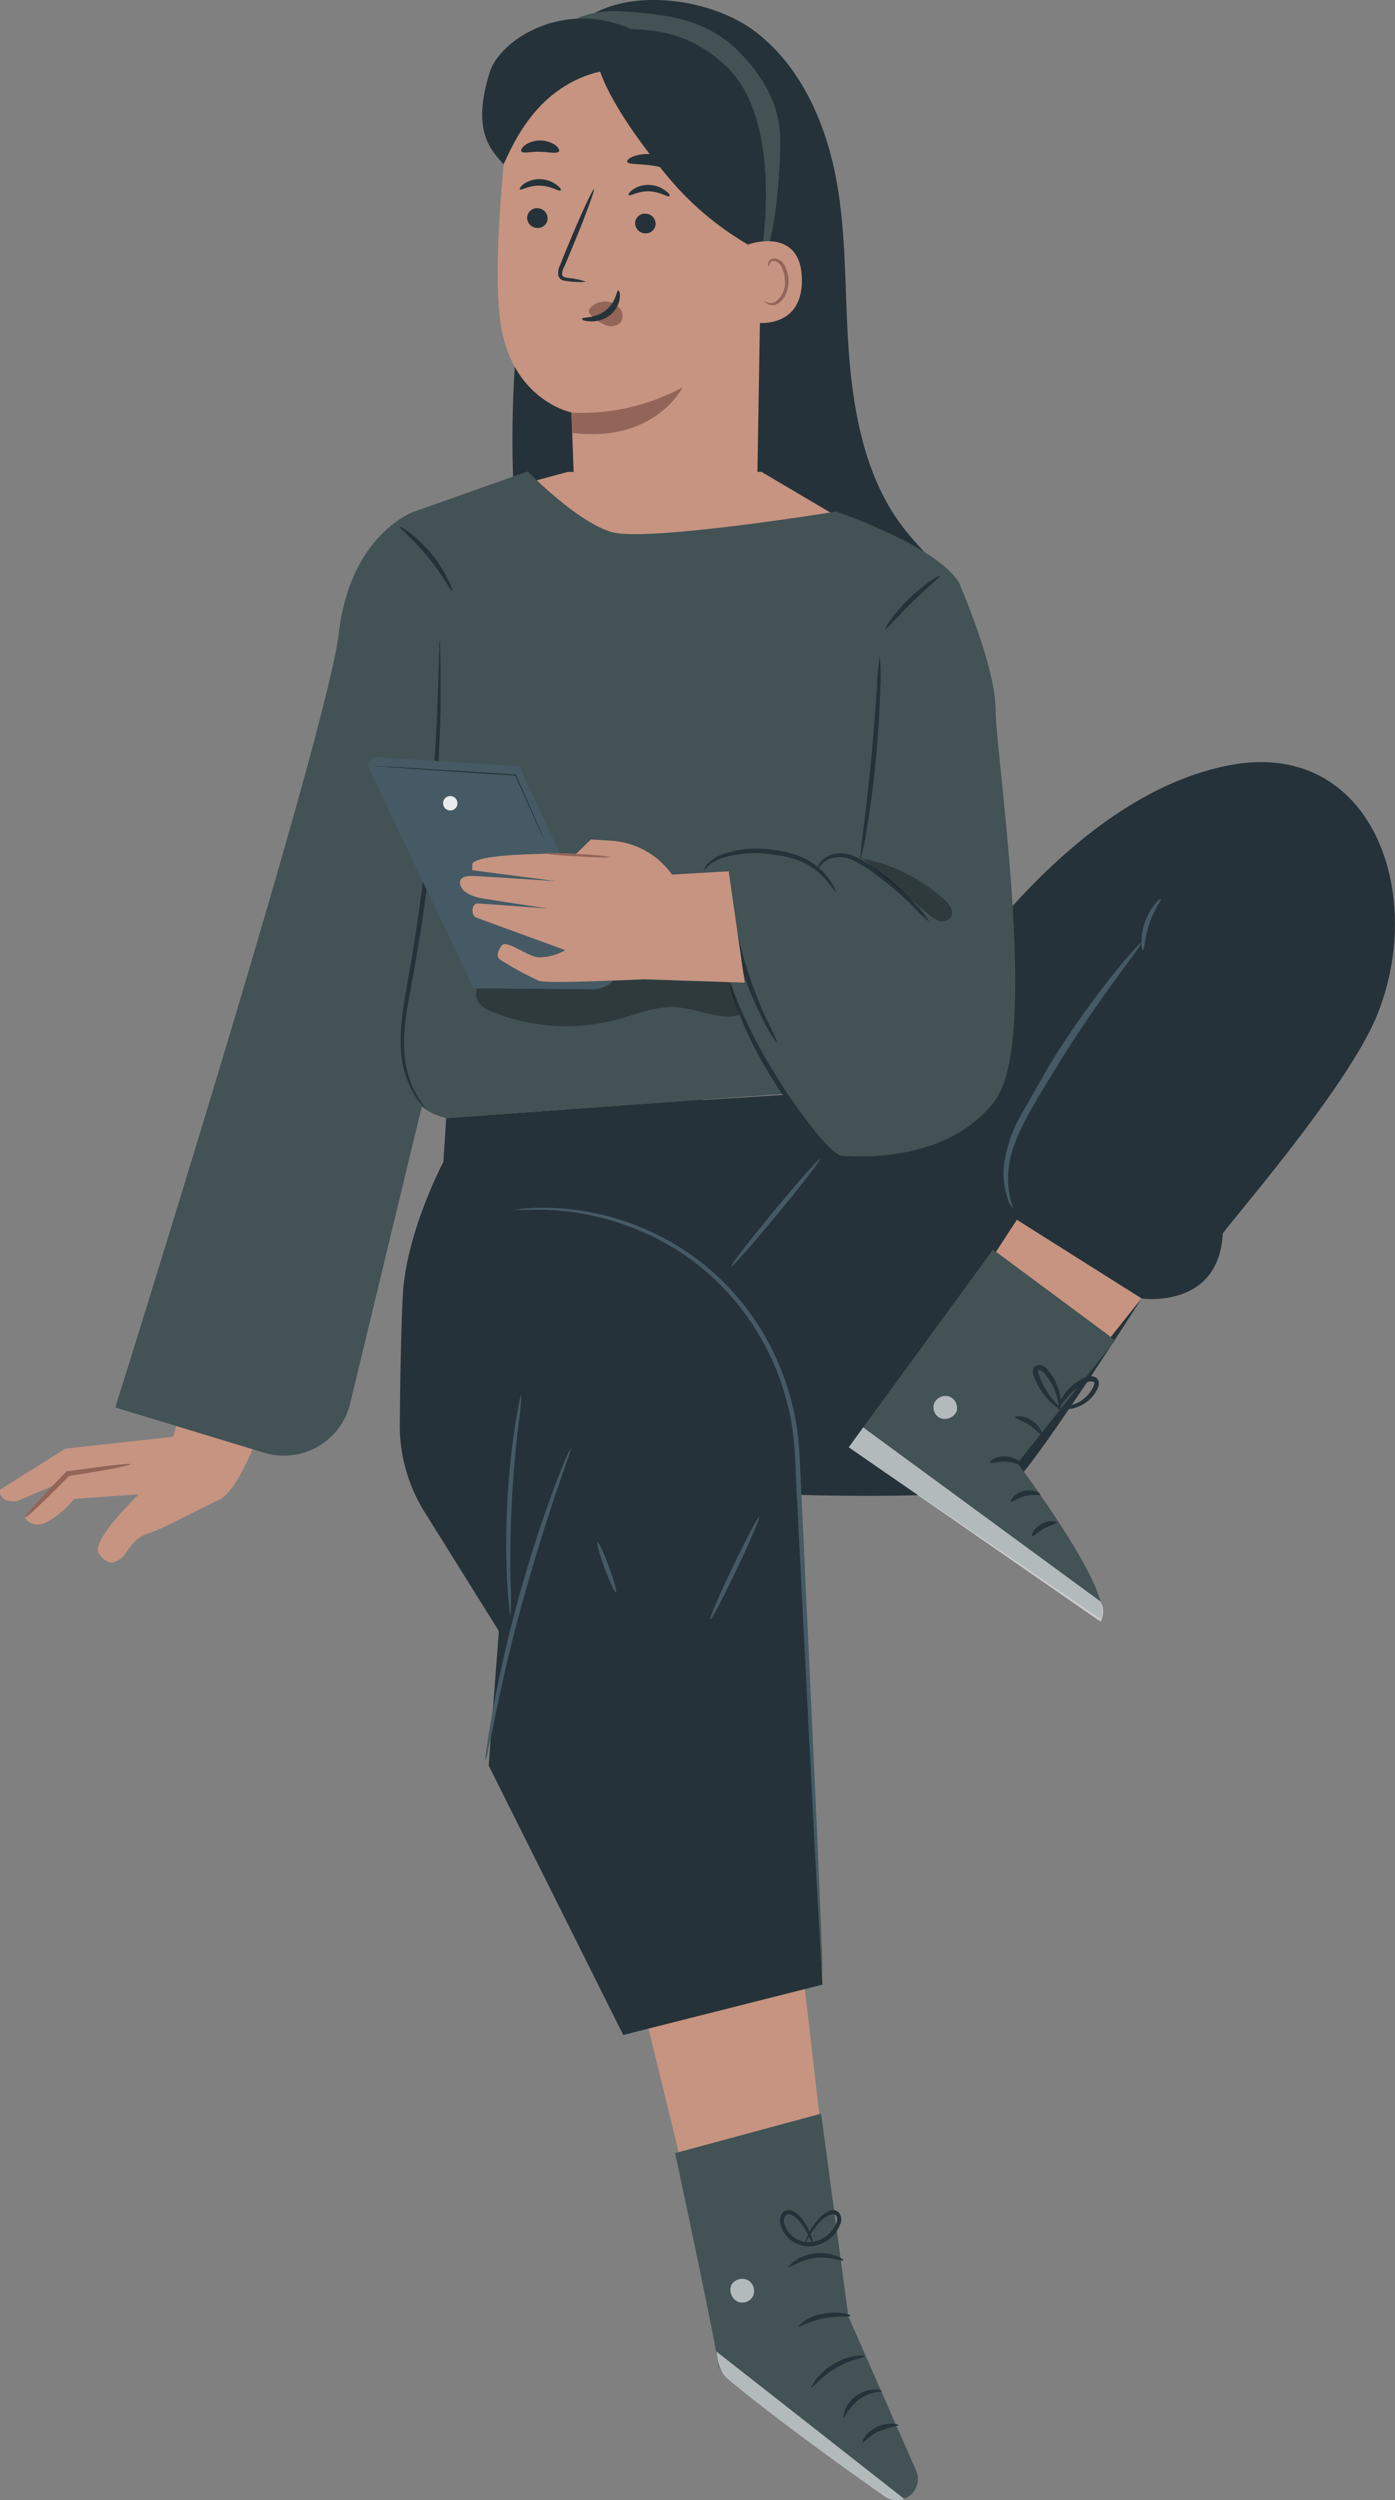 <svg id="Camada_1" data-name="Camada 1" xmlns="http://www.w3.org/2000/svg" viewBox="0 0 193.95 347.59"><rect x="0" y="0" width="193.95" height="347.59" fill="#808080" stroke="none"/><defs><style>.cls-1{fill:#263239;}.cls-2{fill:#c69481;}.cls-3{fill:#936458;}.cls-4{fill:#425255;}.cls-5{opacity:0.6;}.cls-6{fill:#fff;}.cls-7{fill:#455a64;}.cls-8{opacity:0.3;}.cls-9{fill:#ebebeb;}.cls-10{fill:#e0e0e0;}</style></defs><path class="cls-1" d="M270.83,290a157.65,157.65,0,0,0,.06,39c.41,3.28,1.11,6.86,3.69,8.91,3.08,2.44,7.91,1.59,10.71-1.16s3.84-6.88,3.79-10.81-1.06-7.76-1.77-11.62c-.94-5.09-1.41-10.37-3.69-15s-7-8.59-12.12-8.07" transform="translate(-198.4 -248.15)"/><path class="cls-1" d="M278.41,251.89c5.88-5.79,18.47-4.31,25,.66s10,13.16,11.39,21.29,1,16.44,1.73,24.66,2.52,16.68,7.59,23.18c2.17,2.77,4.87,5.12,6.81,8.05a18.52,18.52,0,0,1,.76,19,16.72,16.72,0,0,1-17,8c-6.82-1.29-12.06-7.1-14.67-13.53s-3-13.51-3.57-20.43a563.47,563.47,0,0,0-8.68-64.18" transform="translate(-198.4 -248.15)"/><path class="cls-2" d="M271.23,315.41l6.12-1.66h26.92l14.6,8.62s-25.52,11.49-35,6.87a26.58,26.58,0,0,1-12.66-13.06" transform="translate(-198.4 -248.15)"/><path class="cls-2" d="M304.49,266.66l.18-3.6-21.51-4.78c-6.64-.92-14.06,5.54-14.69,12.22-.7,7.43-1.26,16.52-.55,22.09,1.42,11.21,9.93,12.9,9.93,12.9l.9,24.51,24.67,1.07Z" transform="translate(-198.4 -248.15)"/><path class="cls-1" d="M271.69,278.35a1.43,1.43,0,0,0,1.33,1.49,1.38,1.38,0,0,0,1.52-1.25,1.44,1.44,0,0,0-1.34-1.49A1.37,1.37,0,0,0,271.69,278.35Z" transform="translate(-198.4 -248.15)"/><path class="cls-1" d="M270.68,274.48c.17.19,1.28-.58,2.82-.52s2.64.85,2.82.67-.09-.42-.57-.8a4,4,0,0,0-2.25-.77,3.86,3.86,0,0,0-2.25.65C270.77,274.06,270.6,274.39,270.68,274.48Z" transform="translate(-198.4 -248.15)"/><path class="cls-1" d="M286.7,279.1a1.44,1.44,0,0,0,1.34,1.49,1.37,1.37,0,0,0,1.51-1.25,1.42,1.42,0,0,0-1.33-1.48A1.37,1.37,0,0,0,286.7,279.1Z" transform="translate(-198.4 -248.15)"/><path class="cls-1" d="M285.81,275.28c.17.19,1.28-.58,2.82-.53s2.64.86,2.82.68-.09-.43-.57-.8a3.92,3.92,0,0,0-2.25-.77,3.7,3.7,0,0,0-2.25.65C285.89,274.86,285.72,275.19,285.81,275.28Z" transform="translate(-198.4 -248.15)"/><path class="cls-1" d="M279.86,287.32a10.16,10.16,0,0,0-2.48-.53c-.39-.05-.76-.14-.82-.41a1.92,1.92,0,0,1,.3-1.16l1.25-3c1.75-4.21,3-7.68,2.86-7.75s-1.73,3.29-3.47,7.51c-.43,1-.83,2-1.21,3a2.26,2.26,0,0,0-.25,1.54,1,1,0,0,0,.62.6,3.1,3.1,0,0,0,.67.11A9.87,9.87,0,0,0,279.86,287.32Z" transform="translate(-198.4 -248.15)"/><path class="cls-3" d="M277.85,305.52A29.52,29.52,0,0,0,293.3,302s-3.78,7.72-15.3,6.34Z" transform="translate(-198.4 -248.15)"/><path class="cls-3" d="M280.4,291.05a2.77,2.77,0,0,1,2.52-.95,2.5,2.5,0,0,1,1.72,1,1.62,1.62,0,0,1,.07,1.84,1.88,1.88,0,0,1-2,.45,5.75,5.75,0,0,1-1.93-1.24,1.75,1.75,0,0,1-.43-.47.53.53,0,0,1,0-.57" transform="translate(-198.4 -248.15)"/><path class="cls-1" d="M284.36,288.53c-.25,0-.3,1.65-1.77,2.79s-3.24.9-3.26,1.13.39.34,1.14.38a4.15,4.15,0,0,0,2.72-.85,3.66,3.66,0,0,0,1.38-2.34C284.65,288.94,284.48,288.52,284.36,288.53Z" transform="translate(-198.4 -248.15)"/><path class="cls-1" d="M285.6,270.63c.14.42,1.68.27,3.48.54s3.24.82,3.5.45c.11-.18-.13-.58-.71-1a6.08,6.08,0,0,0-5.32-.76C285.88,270.11,285.54,270.43,285.6,270.63Z" transform="translate(-198.4 -248.15)"/><path class="cls-1" d="M270.89,269.2c.26.35,1.33,0,2.61.05s2.35.31,2.61-.05c.11-.18-.05-.53-.51-.88a3.77,3.77,0,0,0-4.2,0C270.94,268.67,270.78,269,270.89,269.2Z" transform="translate(-198.4 -248.15)"/><path class="cls-4" d="M304.16,284.21c1.95-1.29,2.8-12.42,2.71-17s-2.52-8.64-5.74-11.88c-3.51-3.52-7.56-4.75-12.5-5.28-2.76-.3-5.73-.66-8.39.1s-4.16,1.7-5.46,4.15c-.72,1.36-.91,3.3.34,4.19s2.81.17,4.22-.23c3.75-1.07,7.85.14,11.08,2.3s5.77,5.21,8.25,8.21c3.23,3.91,4.77,10.41,5.49,15.42" transform="translate(-198.4 -248.15)"/><path class="cls-1" d="M266.49,258.19c1.43-4.54,10.28-10.17,19.64-6,4.3.15,8.48.86,13.06,5,8.27,7.55,5.1,26,5.1,26a41.79,41.79,0,0,1-13.19-10.65c-5.31-6.4-8.22-11.41-9.26-14.45h0c-8.63,2.08-11.9,9.63-13.42,12.9C266.47,268.85,264,266.2,266.49,258.19Z" transform="translate(-198.4 -248.15)"/><path class="cls-2" d="M302.46,282.13c.18-.09,7.36-2.51,7.43,4.91s-7.4,6-7.42,5.76S302.46,282.13,302.46,282.13Z" transform="translate(-198.4 -248.15)"/><path class="cls-3" d="M304.72,290s.13.09.35.19a1.3,1.3,0,0,0,1,0,3.21,3.21,0,0,0,1.46-2.89,4.43,4.43,0,0,0-.38-1.85,1.5,1.5,0,0,0-1-1,.65.65,0,0,0-.76.36c-.1.21-.05.36-.09.37s-.16-.12-.11-.43a.87.87,0,0,1,.29-.47,1,1,0,0,1,.71-.19,1.8,1.8,0,0,1,1.37,1.14,4.41,4.41,0,0,1,.47,2.06c0,1.5-.79,2.91-1.86,3.23a1.38,1.38,0,0,1-1.19-.19C304.73,290.14,304.69,290,304.72,290Z" transform="translate(-198.4 -248.15)"/><path class="cls-2" d="M222.49,447.89l-15,1.66-9.13,5.73s-.18,1.86,2.42,1.56l5.14-2.18-4.07,4.47s1,1.79,3.22.53a12.68,12.68,0,0,0,3.63-3.13l9-.63s-6.81,6.54-5.55,8.24,2.06,1.34,3,.72,1.52-2.78,3.76-3.49,5.93-2.81,9.94-4.71c3.44-1.63,6.94-13.3,6.94-13.3l-11.49-2.24Z" transform="translate(-198.4 -248.15)"/><path class="cls-3" d="M216.54,451.71c0,.19-3.78.92-8.51,1.63l-.13,0,.2-.1c-3.3,3.38-6.07,6-6.21,5.87s2.41-3,5.71-6.35l.09-.09h.11l.12,0C212.65,452,216.51,451.52,216.54,451.71Z" transform="translate(-198.4 -248.15)"/><polygon class="cls-2" points="113.91 293.93 111.12 269.75 88.7 276.03 94.36 299.22 113.91 293.93"/><path class="cls-4" d="M312.56,542l3.79,28.19,9.42,21.43a2.91,2.91,0,0,1-1.67,3.91h0a2.91,2.91,0,0,1-2.65-.34c-4.93-3.44-23-16.16-23.19-18.24-.19-2.41-6-29.46-6-29.46Z" transform="translate(-198.4 -248.15)"/><g class="cls-5"><path class="cls-6" d="M324.1,595.54,298,575.06l.19,1.2a4.39,4.39,0,0,0,1.47,2.64c2.11,1.82,8.06,6.7,21.75,16.31a2.89,2.89,0,0,0,2.73.33Z" transform="translate(-198.4 -248.15)"/></g><g class="cls-5"><path class="cls-6" d="M302.29,565.09a1.77,1.77,0,0,1,.84,2.2,1.69,1.69,0,0,1-2.17.85,1.86,1.86,0,0,1-.88-2.33,1.76,1.76,0,0,1,2.36-.63" transform="translate(-198.4 -248.15)"/></g><path class="cls-1" d="M315.74,584.28a8.71,8.71,0,0,1,2.12-2.57c1.51-1.1,3.13-1,3.13-1.13s-.37-.24-1.05-.23a4.51,4.51,0,0,0-2.44.85,4.44,4.44,0,0,0-1.62,2C315.64,583.85,315.67,584.27,315.74,584.28Z" transform="translate(-198.4 -248.15)"/><path class="cls-1" d="M318.33,587.73c.16.1.91-1,2.3-1.6a22.51,22.51,0,0,1,2.69-.79c.06-.16-1.39-.54-3,.22S318.18,587.67,318.33,587.73Z" transform="translate(-198.4 -248.15)"/><path class="cls-1" d="M311.25,580.05c.16.11,1.31-1.52,3.38-2.71s4-1.44,4-1.63-2.13-.22-4.33,1.09S311.11,580,311.25,580.05Z" transform="translate(-198.4 -248.15)"/><path class="cls-1" d="M309.38,571.58c.11.15,1.56-.74,3.56-1.13s3.69-.16,3.72-.35-1.69-.71-3.84-.26A5.63,5.63,0,0,0,309.38,571.58Z" transform="translate(-198.4 -248.15)"/><path class="cls-1" d="M308.06,563.33c.11.15,1.53-1,3.68-1.27s3.79.52,3.87.35-.33-.38-1-.65a6.32,6.32,0,0,0-2.92-.32,6.09,6.09,0,0,0-2.75,1C308.29,562.89,308,563.28,308.06,563.33Z" transform="translate(-198.4 -248.15)"/><path class="cls-1" d="M311.44,560.5a2.56,2.56,0,0,0-.13-1.07,7.5,7.5,0,0,0-1.29-2.65,3.19,3.19,0,0,0-1.65-1.34,1.17,1.17,0,0,0-1.26.46,1.92,1.92,0,0,0-.24,1.34,4.11,4.11,0,0,0,4.16,3.2,4.76,4.76,0,0,0,4.24-3.2,1.63,1.63,0,0,0-.14-1.37,1.15,1.15,0,0,0-1.28-.42,4.14,4.14,0,0,0-1.7,1.26,8.47,8.47,0,0,0-1.57,2.48,2.64,2.64,0,0,0-.28,1,13.28,13.28,0,0,1,2.17-3.22A3.88,3.88,0,0,1,314,556a.62.62,0,0,1,.7.23,1.14,1.14,0,0,1,0,.9,4.28,4.28,0,0,1-3.71,2.74,3.58,3.58,0,0,1-3.57-2.67,1.32,1.32,0,0,1,.13-.94.64.64,0,0,1,.69-.27,3.08,3.08,0,0,1,1.42,1.11A11,11,0,0,1,311.44,560.5Z" transform="translate(-198.4 -248.15)"/><path class="cls-1" d="M260.44,403.59l-.4,6.1s-5.16,9.75-5.63,18.49c-.27,5.07-.38,12.55-.43,17.93a22.75,22.75,0,0,0,3.45,12.25l10.33,16.55-1.42,18.69,18.71,37.46,27.69-7-3.28-69.15-11.15-36.52L296.19,401Z" transform="translate(-198.4 -248.15)"/><path class="cls-1" d="M316.23,399.79l.49,7.95s22.24-47.36,52.58-53.2c19.71-3.8,27.48,17.69,20.56,34.74-4.16,10.28-21.44,29.94-21.46,30.39-.55,10.55-11.29,9-11.29,9s-13.51,21.26-17.51,25.43c-2.73,2.85-31.64,1.83-31.64,1.83l-9.09-18.79-3.66-36Z" transform="translate(-198.4 -248.15)"/><path class="cls-7" d="M277.78,449.44a9.85,9.85,0,0,1-.52,1.71l-1.57,4.58c-1.31,3.87-3,9.25-4.68,15.27s-2.88,11.53-3.71,15.53c-.39,1.91-.71,3.51-1,4.75a9.17,9.17,0,0,1-.42,1.73,10.07,10.07,0,0,1,.17-1.78c.15-1.13.41-2.77.77-4.79.72-4,1.89-9.57,3.54-15.61s3.44-11.41,4.87-15.25c.71-1.92,1.32-3.47,1.77-4.52A9.49,9.49,0,0,1,277.78,449.44Z" transform="translate(-198.4 -248.15)"/><path class="cls-7" d="M270.88,442a38.46,38.46,0,0,1-.44,4.5c-.32,2.77-.69,6.61-.9,10.86s-.21,8.11-.16,10.9a38.26,38.26,0,0,1,0,4.52,4.71,4.71,0,0,1-.2-1.2c-.09-.78-.18-1.91-.26-3.31a108.53,108.53,0,0,1,0-10.94A107.38,107.38,0,0,1,270,446.42c.22-1.38.42-2.5.58-3.26A4.88,4.88,0,0,1,270.88,442Z" transform="translate(-198.4 -248.15)"/><path class="cls-7" d="M312.74,522.6a1.38,1.38,0,0,1-.05-.34c0-.26-.05-.58-.08-1-.06-.92-.14-2.19-.24-3.8-.19-3.35-.46-8.12-.78-14-.6-11.86-1.43-28.15-2.34-46.15-.29-4.5-.18-8.94-1.14-13a36.6,36.6,0,0,0-4.56-11.21,35.9,35.9,0,0,0-7.15-8.32,34.65,34.65,0,0,0-8.09-5.11,36.86,36.86,0,0,0-13.45-3.3c-1.64-.07-2.93,0-3.79,0l-1,0a1.48,1.48,0,0,1-.34,0,26.67,26.67,0,0,1,5.13-.3,36.11,36.11,0,0,1,21.88,8.25,36.29,36.29,0,0,1,7.31,8.41,36.83,36.83,0,0,1,4.67,11.4c1,4.21.88,8.67,1.17,13.15.84,18,1.59,34.3,2.14,46.16.24,5.87.44,10.63.58,14,.05,1.61.09,2.89.12,3.81,0,.4,0,.73,0,1A1.3,1.3,0,0,1,312.74,522.6Z" transform="translate(-198.4 -248.15)"/><path class="cls-7" d="M300.07,424.2c-.14-.12,2.51-3.55,5.92-7.67s6.28-7.37,6.42-7.26-2.51,3.55-5.92,7.67S300.21,424.31,300.07,424.2Z" transform="translate(-198.4 -248.15)"/><path class="cls-7" d="M344.37,396.13a124.12,124.12,0,0,1,8.62-12.3c2.39-3,4-4.7,4.11-4.61s-1.34,2-3.59,5.07-5.28,7.42-8.34,12.41-5.94,9.56-6.47,13.38a12.65,12.65,0,0,0,.58,6.11,3.3,3.3,0,0,1-.81-1.5A10.76,10.76,0,0,1,338,410a19.67,19.67,0,0,1,2.21-6.6" transform="translate(-198.4 -248.15)"/><path class="cls-7" d="M359.8,373.09c.15.13-.93,1.48-1.6,3.45s-.69,3.69-.89,3.7-.47-1.81.28-3.92S359.7,373,359.8,373.09Z" transform="translate(-198.4 -248.15)"/><path class="cls-7" d="M297.14,473.31c-.16-.08,1.23-3.33,3.11-7.26s3.53-7.05,3.7-7-1.24,3.32-3.11,7.25S297.3,473.38,297.14,473.31Z" transform="translate(-198.4 -248.15)"/><path class="cls-7" d="M281.47,462.56c.16-.06.88,1.45,1.58,3.38s1.15,3.54,1,3.6-.88-1.45-1.59-3.38S281.3,462.62,281.47,462.56Z" transform="translate(-198.4 -248.15)"/><path class="cls-4" d="M245.5,336.21c1.6-13.84,10.47-16.94,10.47-16.94l1.3,81.77-10.19,42.23a9.47,9.47,0,0,1-12,6.83l-20.65-6.28S243.9,350.06,245.5,336.21Z" transform="translate(-198.4 -248.15)"/><path class="cls-4" d="M331.71,329.11s5.11,11.63,5.11,17.75,6.13,45.77,0,54.17-18.14,8.07-21.56,7.79c-4.67-.39-26.45-40.67-25.56-41.19L302,365s8.57.53,12.67,4,8.09-.53,8.09-.53l8.64-37.17" transform="translate(-198.4 -248.15)"/><path class="cls-4" d="M314.65,319.27s14,4.76,17.06,9.84-14.58,70.42-14.58,70.42l-56.69,4.06s-4.47-.81-5.69-4.88S256,319.27,256,319.27l15.77-5.58s6.79,7,11.66,8.43S314.65,319.27,314.65,319.27Z" transform="translate(-198.4 -248.15)"/><path class="cls-1" d="M259.52,337.22a2.09,2.09,0,0,1,.07.67c0,.52,0,1.16.06,1.93,0,1.68,0,4.11,0,7.11a230.77,230.77,0,0,1-1.75,23.37c-.56,4.54-1.24,8.86-1.94,12.76s-1.47,7.39-1.38,10.37a14.45,14.45,0,0,0,1.62,6.75,20.65,20.65,0,0,0,1.45,2.13s-.19-.13-.5-.45a9.25,9.25,0,0,1-1.17-1.56,14.06,14.06,0,0,1-1.86-6.86c-.14-3,.57-6.6,1.25-10.48s1.32-8.21,1.89-12.74c1.14-9.07,1.69-17.33,1.93-23.31.1-2.92.18-5.32.24-7.09,0-.78.05-1.41.07-1.93A2.94,2.94,0,0,1,259.52,337.22Z" transform="translate(-198.4 -248.15)"/><path class="cls-1" d="M314.62,372.23a25.5,25.5,0,0,0-1.95-2.38A10.41,10.41,0,0,0,310,368a13.2,13.2,0,0,0-3.89-1,15.92,15.92,0,0,0-7.3.42,6.51,6.51,0,0,0-1.91,1.08c-.36.37-.58.58-.62.56s.12-.29.45-.74a5.55,5.55,0,0,1,1.91-1.33,14.86,14.86,0,0,1,7.56-.64,13.13,13.13,0,0,1,4.06,1.14,9.87,9.87,0,0,1,2.76,2.08,8.55,8.55,0,0,1,1.33,1.9A1.81,1.81,0,0,1,314.62,372.23Z" transform="translate(-198.4 -248.15)"/><path class="cls-1" d="M299.89,384.72c.1,0,.55,1.53,1.59,3.93a71.06,71.06,0,0,0,4.79,9A71.8,71.8,0,0,0,312.2,406a20.27,20.27,0,0,0,2.13,2.21,7,7,0,0,0,.93.63s-.46,0-1.08-.43a14.33,14.33,0,0,1-2.32-2.11,55.4,55.4,0,0,1-6.14-8.27,54.8,54.8,0,0,1-4.66-9.19,28,28,0,0,1-1-3A3.66,3.66,0,0,1,299.89,384.72Z" transform="translate(-198.4 -248.15)"/><path class="cls-1" d="M321.49,335.6c-.14-.09,1.15-2.13,3.28-4.2s4.18-3.32,4.28-3.18-1.76,1.61-3.83,3.64S321.64,335.72,321.49,335.6Z" transform="translate(-198.4 -248.15)"/><path class="cls-1" d="M254,321.39c.08-.14,2.37,1.28,4.44,3.82s3,5.07,2.83,5.12-1.32-2.25-3.34-4.71S253.91,321.55,254,321.39Z" transform="translate(-198.4 -248.15)"/><path class="cls-1" d="M306.56,393.29a15.9,15.9,0,0,1-2-3.21,46,46,0,0,1-5-17.39,16.06,16.06,0,0,1,0-3.76,32.36,32.36,0,0,1,.48,3.72,61.23,61.23,0,0,0,1.8,8.81,59.67,59.67,0,0,0,3.14,8.42A33.25,33.25,0,0,1,306.56,393.29Z" transform="translate(-198.4 -248.15)"/><path class="cls-1" d="M327.61,376.32a18.17,18.17,0,0,1-2.1-2,49.79,49.79,0,0,0-5.32-4.57,18,18,0,0,0-3.23-2,4.18,4.18,0,0,0-2.91-.31,3.08,3.08,0,0,0-1.63,1.12c-.27.4-.33.68-.38.67s-.07-.31.16-.79a3.09,3.09,0,0,1,1.71-1.43,4.49,4.49,0,0,1,3.28.18,17.07,17.07,0,0,1,3.38,2.07,34.6,34.6,0,0,1,5.27,4.78A10.1,10.1,0,0,1,327.61,376.32Z" transform="translate(-198.4 -248.15)"/><g class="cls-8"><path d="M301.2,389.27c-2.93.75-5.9-.95-8.92-1.11-2.74-.14-5.36,1-8,1.71a27.55,27.55,0,0,1-17.43-1.05,4.63,4.63,0,0,1-1.76-1.09,2.2,2.2,0,0,1-.34-2.2c5.1,0,10.18.17,15.27.11a5.69,5.69,0,0,0,3-.59,1.25,1.25,0,0,0,.54-.55s3.05-.1,4.13-.11c2.46,0,5.29.19,7.74.18,1.07,0,4.51.15,4.43.15" transform="translate(-198.4 -248.15)"/></g><g class="cls-8"><path d="M318,367.46a23.61,23.61,0,0,1,11.65,5.74,3.84,3.84,0,0,1,.93,1.12,1.43,1.43,0,0,1,0,1.39,1.46,1.46,0,0,1-1.62.46,4.25,4.25,0,0,1-1.5-.95L317.74,367" transform="translate(-198.4 -248.15)"/></g><path class="cls-1" d="M320.7,339.42a24.33,24.33,0,0,1,.09,4.14c-.06,2.56-.23,6.1-.6,10s-.86,7.4-1.29,9.92a24.28,24.28,0,0,1-.86,4.05,30.47,30.47,0,0,1,.41-4.12c.31-2.53.72-6,1.09-9.91s.62-7.39.79-9.94A30.53,30.53,0,0,1,320.7,339.42Z" transform="translate(-198.4 -248.15)"/><polygon class="cls-7" points="78.14 119.29 72.21 106.51 51.82 105.23 51.1 106.42 66.56 136.19 85.19 136.35 78.14 119.29"/><path class="cls-7" d="M275.82,368.63l-5.93-12.79-20.39-1.28,14.74,31,16.53.12a4,4,0,0,0,2.67-1l.15-.14Z" transform="translate(-198.4 -248.15)"/><path class="cls-9" d="M260.35,360.58a1,1,0,1,0-.07-1.45A1,1,0,0,0,260.35,360.58Z" transform="translate(-198.4 -248.15)"/><path class="cls-2" d="M299.71,369.28l-7.88.46a11.19,11.19,0,0,0-8.45-4.71l-2.82-.18-2.05,2s-13.83-.26-14.45,1.41l0,.55,0,.32,11.75,1.53s-10-.66-10.64-.68-2.79-.34-2.82.84c0,1,1.07,1.8,2.79,2.17.71.15,9.35,1.45,9.35,1.45l-9.56-.69c-1.07-.08-1,1.65-.42,1.91S277,380.24,277,380.24a7.37,7.37,0,0,1-3.82,1c-1.67-.23-4.42-2.57-5.08-1.59s-.59,1.6-.24,1.86a43.7,43.7,0,0,0,5.48,3c1.3.44,14.65-.23,14.65-.23l13.95.48Z" transform="translate(-198.4 -248.15)"/><path class="cls-3" d="M273.8,366.76a41.11,41.11,0,0,1,4.85.13,36.33,36.33,0,0,1,4.83.43,38.68,38.68,0,0,1-4.85-.13A36.81,36.81,0,0,1,273.8,366.76Z" transform="translate(-198.4 -248.15)"/><path class="cls-1" d="M274.69,366.19s-.14-.26-.37-.75l-1-2.13c-.86-1.92-2-4.46-3.32-7.39l.08.06-4.68-.3-11.26-.75-3.41-.25-.93-.08-.32,0h.32l.93.05,3.42.18,11.27.7,4.67.3h.05l0,.05,3.26,7.41c.36.86.67,1.57.92,2.15S274.69,366.19,274.69,366.19Z" transform="translate(-198.4 -248.15)"/><path class="cls-4" d="M353.45,434.49l-13.58,17.07s13.73,18.25,11.52,21.65l-35-23.85,20.07-27.48Z" transform="translate(-198.4 -248.15)"/><g class="cls-5"><path class="cls-6" d="M330.43,442.31a1.73,1.73,0,0,0-2.13.88,1.65,1.65,0,0,0,.85,2.12,1.81,1.81,0,0,0,2.25-.94,1.73,1.73,0,0,0-1.13-2.11" transform="translate(-198.4 -248.15)"/></g><g class="cls-5"><path class="cls-6" d="M316.41,449.36l2-2.77,33,24.21a2.92,2.92,0,0,1,0,2.79Z" transform="translate(-198.4 -248.15)"/></g><path class="cls-1" d="M340.55,451.8c-.12.16-1-.38-2.22-.45s-2.17.31-2.27.13.85-1,2.32-.84S340.7,451.67,340.55,451.8Z" transform="translate(-198.4 -248.15)"/><path class="cls-1" d="M343,455.91c-.08.19-1-.06-2.1.23s-1.79.91-1.95.78.42-1.15,1.78-1.48S343.15,455.75,343,455.91Z" transform="translate(-198.4 -248.15)"/><path class="cls-1" d="M341.91,461.69c-.18-.08.2-1.08,1.3-1.68s2.15-.38,2.12-.19-.88.32-1.77.82S342.09,461.79,341.91,461.69Z" transform="translate(-198.4 -248.15)"/><path class="cls-1" d="M343.22,447.56c-.18.1-.78-.69-1.76-1.32s-1.94-.87-1.92-1.08,1.16-.28,2.31.48S343.4,447.49,343.22,447.56Z" transform="translate(-198.4 -248.15)"/><path class="cls-1" d="M345.89,444.07c0,.07-.78-.32-1.7-1.27a10,10,0,0,1-1.38-1.87,9.5,9.5,0,0,1-.59-1.24,2.58,2.58,0,0,1-.22-.78.89.89,0,0,1,.58-.94,1.14,1.14,0,0,1,1,.16,2.53,2.53,0,0,1,.57.56,8.06,8.06,0,0,1,.79,1.14,7.36,7.36,0,0,1,.81,2.2,3.52,3.52,0,0,1,0,2.12c-.11,0-.11-.8-.47-2a8.22,8.22,0,0,0-.89-2,7.78,7.78,0,0,0-.76-1c-.29-.36-.59-.59-.8-.49s-.1.05-.11.21a2.41,2.41,0,0,0,.17.58,9.77,9.77,0,0,0,.52,1.18,11.4,11.4,0,0,0,1.18,1.85C345.35,443.46,346,444,345.89,444.07Z" transform="translate(-198.4 -248.15)"/><path class="cls-1" d="M345.5,444.15c-.08,0,0-.86.77-2a6.67,6.67,0,0,1,1.61-1.7,7.78,7.78,0,0,1,1.2-.72,1.75,1.75,0,0,1,1.72-.05,1,1,0,0,1,.36,1,2.73,2.73,0,0,1-.28.75,4.58,4.58,0,0,1-.85,1.15,4.86,4.86,0,0,1-2,1.23,2.77,2.77,0,0,1-2.13,0,19.74,19.74,0,0,0,2-.49,4.77,4.77,0,0,0,1.72-1.21,4.32,4.32,0,0,0,.7-1c.21-.4.29-.79.13-.85a1.19,1.19,0,0,0-1,.12,6.58,6.58,0,0,0-1.11.61,7.8,7.8,0,0,0-1.58,1.46C345.89,443.43,345.61,444.19,345.5,444.15Z" transform="translate(-198.4 -248.15)"/><polygon class="cls-2" points="158.71 180.51 154.43 185.87 138.47 174.03 141.38 169.58 158.71 180.51"/><path class="cls-10" d="M276.09,299.65" transform="translate(-198.4 -248.15)"/></svg>